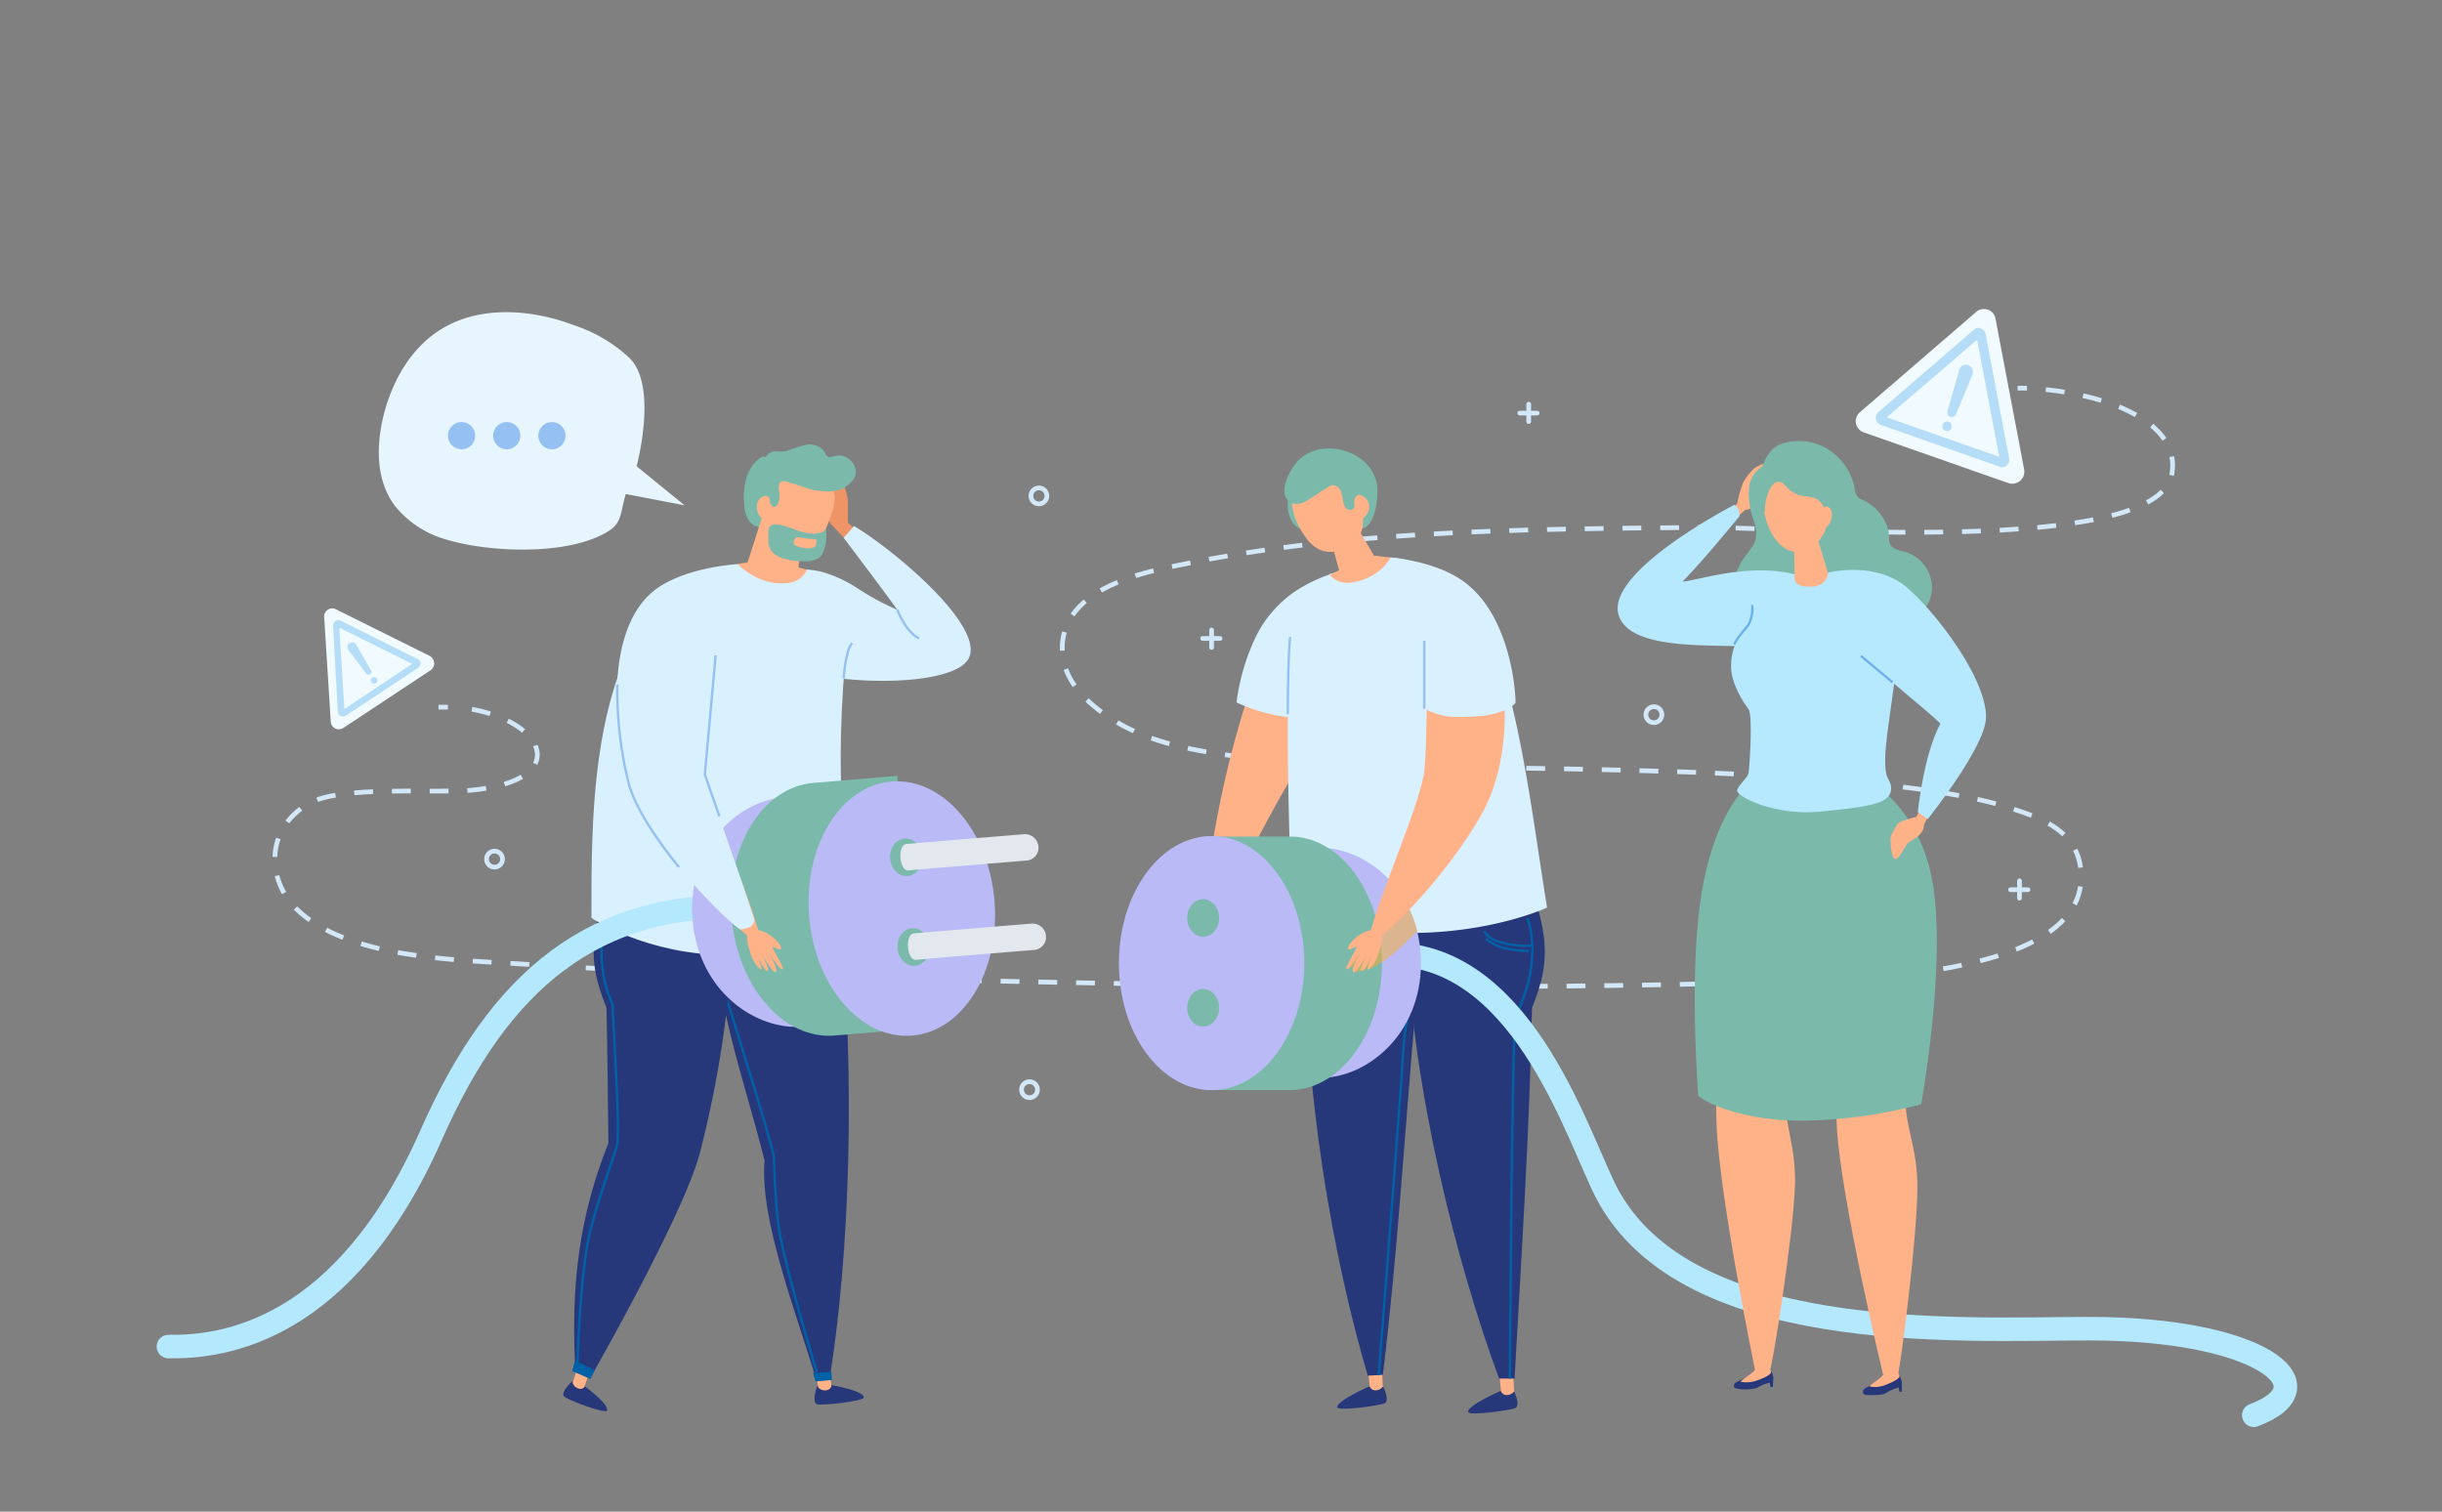 <svg id="OBJECTS" xmlns="http://www.w3.org/2000/svg" viewBox="0 0 519 321.3"><rect x="0" y="0" width="519" height="321.3" fill="#808080" stroke="none"/><defs><style>.cls-1,.cls-10,.cls-11,.cls-19,.cls-2,.cls-5,.cls-8{fill:none;}.cls-1,.cls-2,.cls-5{stroke:#d2e8f9;}.cls-1,.cls-10,.cls-19,.cls-2,.cls-8{stroke-miterlimit:10;}.cls-2{stroke-dasharray:4.01 4.01;}.cls-3{fill:#f0faff;}.cls-4{fill:#b5ddf7;}.cls-11,.cls-5{stroke-linecap:round;stroke-linejoin:round;}.cls-6{fill:#26387a;}.cls-7{fill:#ffb288;}.cls-8{stroke:#0061a6;}.cls-10,.cls-19,.cls-8{stroke-width:0.5px;}.cls-9{fill:#d9f0ff;}.cls-10{stroke:#94c1f2;}.cls-11{stroke:#b4e8fd;stroke-width:5px;}.cls-12{fill:#babaf7;}.cls-13{fill:#7bbaab;}.cls-14{fill:#fdae2b;opacity:0.5;isolation:isolate;}.cls-15{fill:#0061a6;}.cls-16{fill:#ef9467;}.cls-17{fill:#e2e8ed;}.cls-18{fill:#b6e9fe;}.cls-19{stroke:#6cb1ef;}.cls-20{fill:#e7f5fe;}.cls-21{fill:#94c1f2;}</style></defs><title>error-1-core</title><path class="cls-1" d="M428.8,82.5h2"/><path class="cls-2" d="M434.8,82.8c12.9,1.3,28.7,6.8,26.8,17.9-2.9,17.8-82.1,11.2-101,11.4-38,.4-76.4.5-113.7,8.8-9.1,2-22,6.5-21.1,18,.3,4,2.7,7.7,5.8,10.4,10.9,9.8,26,10.8,40.1,12.5,21.3,2.6,122.6-.9,155.7,10,6.5,2.1,14.7,4.9,14.9,14.2.7,23.7-58.1,22.5-75.8,23-47.1,1.2-94.2.7-141.3-.2-38.1-.8-76.2-1.4-114.2-3.9-14.2-.9-37.3-1.2-48.1-11.8-6-5.9-6.8-16.8,2.7-22.3,6.7-3.9,26.5-2.2,34.1-2.8,23-2,16-15.9-2.6-17.7"/><path class="cls-1" d="M95.2,150.3h-2"/><path class="cls-3" d="M430.2,99.8l-6.1-32.1a2.5,2.5,0,0,0-4.1-1.4L395.3,87.6a2.52,2.52,0,0,0,.8,4.3l30.8,10.8A2.58,2.58,0,0,0,430.2,99.8Z"/><path class="cls-4" d="M425.5,99.3a.9.9,0,0,1-.5-.1l-25.3-8.9a1.55,1.55,0,0,1-1-1.2,1.65,1.65,0,0,1,.5-1.5l20.3-17.5a1.4,1.4,0,0,1,1.5-.3,1.55,1.55,0,0,1,1,1.2l5,26.4a1.65,1.65,0,0,1-.5,1.5A1.28,1.28,0,0,1,425.5,99.3ZM401,88.7l23.9,8.4-4.7-24.9Z"/><path class="cls-4" d="M414.5,88.6h0a1,1,0,0,1-.6-1.2l2.5-8.8a1.46,1.46,0,0,1,1.9-1h0a1.55,1.55,0,0,1,.9,2l-3.5,8.5A1.08,1.08,0,0,1,414.5,88.6Z"/><circle class="cls-4" cx="413.8" cy="90.6" r="1"/><path class="cls-3" d="M91.3,139.4l-19.9-9.9a1.72,1.72,0,0,0-2.5,1.7l1.4,22.2a1.72,1.72,0,0,0,2.7,1.3l18.6-12.3A1.79,1.79,0,0,0,91.3,139.4Z"/><path class="cls-4" d="M89.1,141.8c-.1.1-.2.2-.3.2L73.5,152.1a1.38,1.38,0,0,1-1.1.1,1.15,1.15,0,0,1-.6-.9l-1-18.3a1.14,1.14,0,0,1,1.6-1.1l16.4,8.2a1.15,1.15,0,0,1,.6.9A6.89,6.89,0,0,1,89.1,141.8Zm-15.9,8.9,14.4-9.6-15.5-7.7Z"/><path class="cls-4" d="M78.7,143.3h0a.65.65,0,0,1-.9-.2l-3.8-5a1,1,0,0,1,.3-1.4h0a1,1,0,0,1,1.4.3l3.1,5.4A.56.56,0,0,1,78.7,143.3Z"/><circle class="cls-4" cx="79.5" cy="144.6" r="0.7"/><circle class="cls-1" cx="105.1" cy="182.6" r="1.7"/><circle class="cls-1" cx="351.5" cy="151.9" r="1.7"/><circle class="cls-1" cx="220.8" cy="105.4" r="1.7"/><circle class="cls-1" cx="218.8" cy="231.6" r="1.7"/><line class="cls-5" x1="257.5" y1="133.9" x2="257.5" y2="137.6"/><line class="cls-5" x1="259.3" y1="135.7" x2="255.6" y2="135.7"/><line class="cls-5" x1="324.9" y1="85.9" x2="324.9" y2="89.6"/><line class="cls-5" x1="326.7" y1="87.8" x2="323" y2="87.8"/><line class="cls-5" x1="429.2" y1="187.2" x2="429.2" y2="190.9"/><line class="cls-5" x1="431" y1="189.1" x2="427.3" y2="189.1"/><path class="cls-6" d="M291.2,294.6s-7,3-7,4.5c0,.9,9.6-.4,10.2-.9.9-.9-.4-3.4-.4-3.4Z"/><path class="cls-7" d="M290.7,290.4l.4,4.3a1.29,1.29,0,0,0,1.2.8,1.86,1.86,0,0,0,1.6-.8l-.3-5.4"/><path class="cls-6" d="M302.9,191.8c2.5,10.2,1.6,15.4-2.1,23.2-2.3,26-3.8,51.9-6.9,77.2l-3.2.2c-7.3-24.7-14-61.5-13.2-95.3"/><path class="cls-8" d="M301.3,195.3a19.77,19.77,0,0,1,1.1,7.6c-.1,3.9-1.7,7.4-2.7,11.1-1.4,4.9-1.5,9.8-1.8,14.9l-1.8,23.7c-1,12.9-2,25.7-3,38.6,0,.4-.1.8-.1,1.1"/><path class="cls-6" d="M319,295.6s-7,3-7,4.5c0,.9,9.6-.4,10.2-.9.9-.9-.4-3.4-.4-3.4Z"/><path class="cls-7" d="M318.6,291.4l.4,4.3a1.29,1.29,0,0,0,1.2.8,1.86,1.86,0,0,0,1.6-.8l-.3-5.4"/><path class="cls-6" d="M326.2,190.9c3.2,10.1,2.6,15.3-.6,23.3-.5,26.1-2.3,53.3-3.7,78.8h-3.3c-8.9-24.1-18.5-61.4-19.8-95.1"/><path class="cls-8" d="M324.6,195.1s3.7,8.7-2.6,21c-.7,11.6-1.1,76.9-1.1,76.9"/><path class="cls-8" d="M315.4,197.9a5.14,5.14,0,0,0,2.7,2.1,18.73,18.73,0,0,0,3.4.8,19.72,19.72,0,0,0,4.2.2"/><path class="cls-8" d="M315.8,199.5a9.64,9.64,0,0,0,4.3,2.1,26.07,26.07,0,0,0,4.8.5"/><path class="cls-7" d="M288,142.3c-11.1,19.3-23.1,36.9-30.2,58l-2.1-1.1c.5-19.6,6.9-48.2,15.3-66"/><path class="cls-9" d="M282.6,122.1a31.22,31.22,0,0,0-7.5,3.7,24.91,24.91,0,0,0-8.6,10.4,45.68,45.68,0,0,0-3.7,13.1,36.71,36.71,0,0,0,10,3,50.27,50.27,0,0,0,11,0"/><path class="cls-9" d="M274.3,133.6c-1.2,20.9-.3,42.4.3,62.8,0,0,7.3,1.9,25,1.9s29.2-5.4,29.2-5.4c-3.4-20.9-6.1-46.6-14.5-63.8,0,0-9.5-10.2-18.8-10.6a12.14,12.14,0,0,0-5.5,1.4c-1.3.6-7.4,2.1-7.4,2.1Z"/><path class="cls-10" d="M274.2,135.4c-.5,4-.5,16.4-.5,16.4"/><path class="cls-11" d="M291.8,203c29.6-3.3,42,34.3,48.8,48.8,15.9,34.4,76.1,30.6,103.5,30.6,35.9,0,51.7,12.1,34.9,18.4"/><path class="cls-12" d="M302,204.7c0,15.2-11.5,24.4-21.4,24.4H264.4V180.2h16.2C290.5,180.2,302,189.4,302,204.7Z"/><path class="cls-13" d="M293.7,204.7c0,14.9-8.8,27-19.7,27H256.2V177.8H274C284.9,177.7,293.7,189.8,293.7,204.7Z"/><path class="cls-14" d="M297.7,189.9c-3.9,5.3-7.6,10.6-11.3,16a3.69,3.69,0,0,0,1.4-.7c0,.4-.6,1.1-.1,1.4s1.2-.4,1.8-.2c.6-.1,1.1-.8,1.5-1.2a9.2,9.2,0,0,0-.3.9c3.9-1.5,7.5-5.2,10.5-8.2A25.25,25.25,0,0,0,297.7,189.9Z"/><ellipse class="cls-12" cx="257.5" cy="204.7" rx="19.7" ry="27"/><ellipse class="cls-13" cx="255.7" cy="214.2" rx="3.4" ry="4"/><ellipse class="cls-13" cx="255.7" cy="195.1" rx="3.4" ry="4"/><path class="cls-7" d="M319.7,149s1.2,12.7-4.4,23.3c-4.9,9.1-14.5,20.8-22.4,27.2L291,199c2.7-10.4,11.3-29,11.8-35.9s.4-15,.5-18.9"/><path class="cls-9" d="M295.5,118.5s10.5.7,16.6,5.9c8.7,7.3,10,21.7,10,25-2.6,2.8-8.4,3-12.5,3a14.12,14.12,0,0,1-7.2-2l-.9-15.8"/><path class="cls-7" d="M291.8,197.6a6.88,6.88,0,0,0-3.4,1.5c-.9.7-2,1.9-1.9,2.5s1.6-.5,1.8-.3-2.6,4.4-2.1,4.7,2.9-3.5,2.9-3.5-2.3,4-1.4,4.1c.7.1,2.8-3.7,2.8-3.7s-1.7,3.4-1.1,3.5,2.2-3.3,2.2-3.3-1.3,2.9-.8,3a6.78,6.78,0,0,0,2.1-3.2c.5-1.7,1.1-3.2.7-4.6"/><line class="cls-10" x1="302.7" y1="136.2" x2="302.7" y2="150.6"/><path class="cls-13" d="M273.8,105.2a12.1,12.1,0,0,0-.1,1.9,6.52,6.52,0,0,0,1,3.9,4,4,0,0,0,2.2,1.6c.6.2,1.5.1,1.7-.5a1.7,1.7,0,0,0,.1-.7,20,20,0,0,0-1.3-6.8"/><path class="cls-7" d="M289.6,106.5c-.9-3.5-3.7-8.4-8.3-7.4a8.5,8.5,0,0,0-6.4,5.3c-1,3.3.6,7.1,2.6,9.8a8.09,8.09,0,0,0,2.7,2.5c2.7,1.4,6.3.2,8.1-2S290.3,109.3,289.6,106.5Z"/><path class="cls-7" d="M283.1,115.7l1.5,5.5-2,1a4.88,4.88,0,0,0,4.6,1.6c6.3-.9,8.3-5.3,8.3-5.3l-3.5-.4-3.9-6.7"/><path class="cls-13" d="M292.6,102.7a8.73,8.73,0,0,0-4.2-5.7c-3.7-2.3-9-2.4-12.3.7-1.9,1.8-5.3,8-1.2,9.3,1.3.4,2.6-.4,3.7-1.1s2.2-1.5,3.4-2.2a3.1,3.1,0,0,1,1.3-.6,2,2,0,0,1,1.7,1.4,18.92,18.92,0,0,1,.5,2.3,2.48,2.48,0,0,0,.8,1.4,1.1,1.1,0,0,0,1.5-.3c.2-.4,0-.8,0-1.2s.2-.9.6-.8a.76.76,0,0,1,.4.2c1,.8.7,2.3,1,3.5a26.45,26.45,0,0,0-.2,2.7C292.7,111.5,293,104.4,292.6,102.7Z"/><path class="cls-7" d="M288,106.1c-.1-.4.4-.9.8-.9a1.85,1.85,0,0,1,1.2.5,2.61,2.61,0,0,1,1,2,2.72,2.72,0,0,1-.6,1.7,1.76,1.76,0,0,1-.9.8,1.42,1.42,0,0,1-1.4-.4"/><path class="cls-6" d="M176.7,294.4s6.7,1.1,6.9,2.6c.1.8-9.5,1.9-10.1,1.4-1-.8.2-3.8.2-3.8Z"/><path class="cls-7" d="M176.1,290.3l.6,4.3s-.1.7-1.1.9a1.93,1.93,0,0,1-1.7-.6l-.8-5.3"/><path class="cls-6" d="M150.9,193.1c-1.2,10.5-1.3,15.5,3.4,22.7,2.2,10.1,5.6,20.5,8.2,30.9-1.1,12.4,6.7,32.2,10.9,46.3l3-.5c4.1-25.4,5.6-64.4,1.9-98.5"/><path class="cls-8" d="M152.9,207.3s11.6,36.8,11.6,38.8.3,8.9.8,13.3c.9,8.2,8.3,32.2,8.3,32.2"/><polygon class="cls-15" points="173.3 293.6 172.8 291.8 176.7 291.6 176.8 293.3 173.3 293.6"/><path class="cls-6" d="M124.2,294.6s5.3,3.8,4.8,5.2c-.3.8-8.9-2.4-9.2-3.1-.5-1.1,1.8-3.1,1.8-3.1Z"/><path class="cls-7" d="M125.5,290.9l-1.3,3.9a1.09,1.09,0,0,1-1.3.3,1.83,1.83,0,0,1-1.2-1.2l1.6-4.9"/><path class="cls-6" d="M128.3,190.9c-3.2,10.1-2.6,15.3.6,23.3.2,9.5.3,19.2.4,28.8-6.8,17-7.9,32.2-7,48.4l3.3,1.2s19.5-34,23.1-47.4a227.41,227.41,0,0,0,7.1-47.3"/><path class="cls-8" d="M129.1,193.1s-3.5,10.4,1.1,20.4c0,2.8,1.6,26,1,29.6-.3,1.7-3.5,9.9-5.6,17.9-2.4,8.8-2.9,29.7-2.9,29.7"/><polygon class="cls-15" points="121.6 291.4 122.2 289.2 126.4 291.2 125.5 293.1 121.6 291.4"/><path class="cls-16" d="M182.8,113.3l-2.6-2.2v-4.6c0-.7-1-5-1.9-5s-1.1-1.1-1.5-.6.4,5.3,0,5.7-.8-2.3-1.2-2-.4,2.3-.4,3.3a6.81,6.81,0,0,0,1.6,3.7c.8.8,4.3,4.6,4.3,4.6Z"/><path class="cls-9" d="M181.5,111.8l-2.2,2.5s8.7,11.5,11.4,15.3a53.39,53.39,0,0,1-8.2-4.4c-4.1-2.7-8.2-4.1-11-4.1-6,0-2.9,19.8,4.1,22.7,13.2,2,28,.7,30.3-3.9C209.3,133,189.9,116.8,181.5,111.8Z"/><path class="cls-10" d="M190.7,129.6s1.7,4.6,4.6,6.1"/><path class="cls-9" d="M141.2,126.3c-15.8,17.7-15.5,48.1-15.5,68.8,0,0,11.6,7.9,29.2,7.9s25-4.4,25-4.4c.5-20.9-3.2-30,.3-64.6,0,0-5.6-12.9-8.6-12.9s-14.8-1.2-14.8-1.2Z"/><path class="cls-10" d="M179.3,144.2s.4-6.1,1.8-7.5"/><path class="cls-7" d="M162,106.7c.6-3.6,3.1-8.7,7.8-8.1a10.13,10.13,0,0,1,6.8,4.8c1.4,2,.9,4-1.1,9.1a11.88,11.88,0,0,1-3.1,3.6c-2.5,1.6-6.2.8-8.2-1.3A9.53,9.53,0,0,1,162,106.7Z"/><path class="cls-13" d="M162.6,106.2c.7-.1,0-.5.3.1.2.4.2.5.6.6s.4.5.7.7c.5.4.9-.1,1.1-.5a4.35,4.35,0,0,0,.3-2.5c-.1-.7-.3-1.7.4-2.2.5-.4,1.7.2,2.2.3a24.13,24.13,0,0,1,2.5.8,14.86,14.86,0,0,0,6.3.9,5.81,5.81,0,0,0,4.6-2.9c1.1-2.1-1.1-4.7-3.2-4.7a10.1,10.1,0,0,0-1.7.3c-.2,0-.4.1-.6,0-.5-.1-.7-.7-.9-1.1a3.81,3.81,0,0,0-3.6-1.5,23.48,23.48,0,0,0-4.5,1.4,8.85,8.85,0,0,1-2.3,0,2.67,2.67,0,0,0-2.1,1.3c-.7-.7-2.1,1-2.5,1.4-1.6,1.9-2.1,4.7-2.1,7.2,0,2.1.3,5.3,2.7,6.1,1,.4,1.6.6,1.7-.4a15.92,15.92,0,0,1-.6-3.6,1.75,1.75,0,0,1,.9-2"/><path class="cls-7" d="M170.2,115.2l-.5,5.4,1.8.5a4.87,4.87,0,0,1-4,2.8c-6.3.8-10.7-4-10.7-4l2.1-.4,3.2-10"/><path class="cls-7" d="M163.6,106.2a.88.88,0,0,0-.9-.8,2,2,0,0,0-1.2.6c-1.8,1.8.5,6,2.2,3.8"/><path class="cls-13" d="M175.5,112.4c-.3.7-1.4.9-2,1-3,.3-5.4-1.6-8.2-1.9a1.77,1.77,0,0,0-1.6.3,2,2,0,0,0-.4,1.5v2a4.28,4.28,0,0,0,.5,1.6c1.3,2.1,5.5,2.5,7.7,2.4a5.2,5.2,0,0,0,2.5-.7c1-.7,1.2-2,1.5-3.1A9.15,9.15,0,0,0,175.5,112.4Z"/><path class="cls-7" d="M173.4,114.7a.37.37,0,0,0-.3-.1,25.32,25.32,0,0,1-3.2-.4h-.5a1.11,1.11,0,0,0-.7.9.76.76,0,0,0,.5.9,7.17,7.17,0,0,0,2.1.5,3.08,3.08,0,0,0,1.9-.3C173.4,115.8,173.8,115,173.4,114.7Z"/><path class="cls-11" d="M160.4,192.8c-34.4-1.8-54.4,16-68.7,48.3-18.5,42-44.3,45.3-55.9,45.1"/><path class="cls-12" d="M147.2,195.6c1.3,15.2,13.5,23.4,23.3,22.6l16.1-1.3-4.1-48.7-16.1,1.3C156.6,170.3,145.9,180.4,147.2,195.6Z"/><path class="cls-13" d="M155.5,194.9c1.2,14.8,11,26.1,21.9,25.2l17.8-1.5-4.5-53.7-17.8,1.5C162,167.3,154.2,180,155.5,194.9Z"/><ellipse class="cls-12" cx="191.6" cy="191.85" rx="19.7" ry="27" transform="matrix(1, -0.08, 0.08, 1, -15.28, 16.59)"/><ellipse class="cls-13" cx="194.14" cy="201.29" rx="3.4" ry="4" transform="translate(-16.06 16.84) rotate(-4.77)"/><ellipse class="cls-13" cx="192.56" cy="182.22" rx="3.4" ry="4" transform="translate(-14.48 16.64) rotate(-4.77)"/><path class="cls-17" d="M193.1,185c2-.2,25.1-2.1,25.1-2.1a2.72,2.72,0,0,0,2.5-3h0a2.87,2.87,0,0,0-3-2.6s-23.2,1.9-25.1,2.1S191.1,185.2,193.1,185Z"/><path class="cls-17" d="M194.7,204c2-.2,25.1-2.1,25.1-2.1a2.72,2.72,0,0,0,2.5-3h0a2.87,2.87,0,0,0-3-2.6s-23.2,1.9-25.1,2.1S192.7,204.2,194.7,204Z"/><path class="cls-7" d="M132.8,149s-1.2,12.7,4.4,23.3c4.9,9.1,14.5,20.8,22.4,27.2l1.9-.5c-2.7-10.4-11.3-29-11.8-35.9s-.4-15-.5-18.9"/><path class="cls-9" d="M156.7,119.9s-11,.6-17.4,5.4c-11,8.3-8.8,30.6-5.6,41.5s18.6,27.2,23.5,30.7c.8,0,3.2-.2,3.1-2.1-2.7-8.5-10.6-30.8-10.6-30.8l1.2-30.1"/><path class="cls-7" d="M160.7,197.6a6.88,6.88,0,0,1,3.4,1.5c.9.7,2,1.9,1.9,2.5s-1.6-.5-1.8-.3,2.6,4.4,2.1,4.7-2.9-3.5-2.9-3.5,2.3,4,1.4,4.1c-.7.1-2.8-3.7-2.8-3.7s1.7,3.4,1.1,3.5-2.2-3.3-2.2-3.3,1.3,2.9.8,3a6.78,6.78,0,0,1-2.1-3.2c-.5-1.7-1.1-3.2-.7-4.6"/><path class="cls-10" d="M152.9,173.5c-1.8-5.1-3.1-8.9-3.1-8.9l2.3-25.3"/><path class="cls-10" d="M131.2,145.5a81.31,81.31,0,0,0,2.5,21.3c1.5,5.2,5.9,11.7,10.6,17.5"/><path class="cls-7" d="M367.4,108.3l1.8-1.2a25.83,25.83,0,0,1,1.3-4.6,12.63,12.63,0,0,1,2.4-3c.4-.3,2.4-1.4,2.9-.9a6.29,6.29,0,0,1-1,2.9c-.4.4-1.5,2.1-1.3,2.6s1.1-.6,1.3-.9.5-.5.6-.2c.2.5-.8,3.2-1.6,3.9a4.82,4.82,0,0,1-2.9,1.5l-2.8,2.4"/><path class="cls-13" d="M388.7,95.6a12.67,12.67,0,0,1,5.5,8.3,3.49,3.49,0,0,0,.6,1.7,2.92,2.92,0,0,0,1.2.7,10.13,10.13,0,0,1,5.2,5.9c.4,1.1.1,2.6.5,3.5.5,1.1,2.4,1.4,3.5,1.7a8,8,0,0,1,5.4,7.4,8.16,8.16,0,0,1-5.2,7.5,5.33,5.33,0,0,1,.6,4.1,8.37,8.37,0,0,1-2.2,3.6,20.27,20.27,0,0,1-15.7,6.5,15.83,15.83,0,0,1-4.9-1,18.78,18.78,0,0,1-4.8-3.1,15,15,0,0,1-4.6-5.1,5.91,5.91,0,0,1,.7-6.5,4.92,4.92,0,0,1-5-2.3,6.86,6.86,0,0,1-.8-5.6,13.42,13.42,0,0,1,2.6-5.2c.8-1.1,1.8-2.2,1.9-3.6.3-2.3-1-4.3-1.3-6.5-.5-3.5-.4-6.5,2.6-8.4,1-2.5,2.1-4.4,4.9-5.1A11.8,11.8,0,0,1,388.7,95.6Z"/><path class="cls-18" d="M381.5,122.1c-10-2.6-21.4,1.5-23.9,1.5,3.5-3.5,9.9-11.2,12.1-13.9a2.64,2.64,0,0,0-1.1-2.4s-27.4,14.1-24.6,23.4c2.9,9.6,29.7,4.9,31.8,7.7"/><path class="cls-7" d="M383.5,211.9c0,.8-3.6,18.4-3.9,20.3-.8,5.5,2.1,11,1.9,19.5-.3,10.3-4.7,38.2-5.3,39.4s-3.2.1-3.2.1-7.7-37.3-8.2-52.6c-.4-12.6,1.5-39.8,1.5-39.8"/><path class="cls-6" d="M376.5,291.5a4.86,4.86,0,0,1,.4,1.4c-.1,1.2-.1,1.9-.1,1.9h-.5l-.2-.9a7.72,7.72,0,0,0-2.7,1.1,9.83,9.83,0,0,1-4.5.1c-.6-.3-.4-.8-.2-1.1s3.8-1.8,3.8-1.8"/><path class="cls-7" d="M372.9,291.2c-.3.7-3.1,2.2-2.9,2.5a6.69,6.69,0,0,0,3.7-.4c1.7-.6,2.6-1.2,2.7-1.6l-.3-1.2"/><path class="cls-7" d="M408.3,212.6c0,.8-3,18.5-3.2,20.4-.6,5.5,2.5,10.9,2.4,19.4,0,10.4-3.6,38.3-4.1,39.5s-3.2.2-3.2.2-8.9-37-9.8-52.3c-.7-12.6.3-39.8.3-39.8"/><path class="cls-6" d="M403.7,292.4a4.17,4.17,0,0,1,.5,1.4v2h-.5l-.2-.9a9.53,9.53,0,0,0-2.7,1.2c-.6.5-4,.5-4.5.3s-.4-.8-.2-1.1,3.7-1.9,3.7-1.9"/><path class="cls-7" d="M400.2,292.2c-.3.7-3.1,2.3-2.8,2.5a6.18,6.18,0,0,0,3.7-.5c1.6-.6,2.6-1.3,2.6-1.7l-.4-1.2"/><path class="cls-13" d="M399.3,167.4s7.9,5.2,10.9,17.6c4.1,16.8-1.9,49.7-1.9,49.7a102.31,102.31,0,0,1-25.9,3.5c-13.5-.1-21.5-4.7-21.5-5.5s-2-25.7.7-42.6c3.1-19,10.9-24.1,10.9-24.1"/><path class="cls-18" d="M388.6,121.8c1.2-.5,4.4.7,10.4,2.9,2.6,2.8,3.8,9.1,4.3,14.6-1.5,13.4-3.3,20.7-2.4,25.2.2,1.1,1.2,1.9,1,3.4-.3,3.1-5.4,3.6-15,4.6s-18.2-3.3-17.7-4.6,2.2-2.6,2.4-3.5,1-12.4,0-13.7-3.7-5.3-3.7-9.1c0-5.4,3-7.8,4.9-10.7,3.2-4.9,5.7-8,8.8-8.8C386.5,120.9,388.6,121.8,388.6,121.8Z"/><path class="cls-19" d="M372.4,128.6a7.47,7.47,0,0,1-.8,4.2c-.4.6-2.5,2.8-3,4.2"/><path class="cls-7" d="M386.3,115.2c2.6-2.6,3-7.5,1.8-10.9-1.3-3.8-6.7-6.6-10.4-4.2C370.5,104.8,377.8,123.6,386.3,115.2Z"/><path class="cls-7" d="M381.3,114.8l.1,8s-.3,1.8,2.8,1.9c4.3.2,4.3-2.9,4.3-2.9l-2.5-8.3"/><path class="cls-13" d="M384.5,96.6a2.42,2.42,0,0,0-2.7-.1c-.6.3-1,.9-1.5,1.1a5.77,5.77,0,0,1-1.4.3,7.63,7.63,0,0,0-4.9,4.2c-.9,2-.6,5.3,1.1,6.7a10.1,10.1,0,0,1,1.2-5.1c.4-.7,1.1-1.4,1.9-1.3s1.4,1.1,2.1,1.7a6.27,6.27,0,0,0,3.7,1.4c1.5.2,2.6.5,3.4,1.9a11.76,11.76,0,0,1,.7,2,18.43,18.43,0,0,1,.5,2.5,4.4,4.4,0,0,0,.2,1.6,3.19,3.19,0,0,0,2.3,1.9c.8.3,2,.5,2.5-.4a10.64,10.64,0,0,0,.9-2.5,10.92,10.92,0,0,0-1.9-7.8c-1.6-2.5-3.9-4.2-5.9-6.4C385.8,97.7,385.2,97,384.5,96.6Z"/><path class="cls-7" d="M386.6,109a1.76,1.76,0,0,1,1.2-1.3c2-.3,1.7,2.7.9,3.8-.5.6-1.7,1.4-2.2-.3"/><path class="cls-7" d="M408.3,171.5l-1,2.1s-3.6.9-4,1.5c-.6,1-1.5,2.4-1.5,3.2s.1,4.3,1.1,4.3c.6,0,2.1-2.8,2.4-3.2.7-.9,3.6-1.6,3.6-4.1l1.8-3.7"/><path class="cls-18" d="M388.6,121.7s8.5-2.2,15.1,2c5.1,3.2,18.4,19.4,18.4,28.7,0,6.2-12.4,21.7-12.4,21.7l-2.1-1.5s1.2-12.2,4.8-18.8c-2.7-2.7-13-10.9-15.6-13.5"/><path class="cls-19" d="M395.5,139.4c1.9,1.6,6.7,5.6,6.7,5.6"/><path class="cls-20" d="M145.5,107.4l-10.2-8.3s4.6-17-1.5-23a31.7,31.7,0,0,0-11.6-6.9c-9.4-3.6-20.7-4.4-29.1,1.2-6.2,4.1-10,11.2-11.7,18.4-1.5,6.4-1.4,13.6,2.6,18.8a21.42,21.42,0,0,0,6.8,5.5c8.1,4.2,29.5,5.8,38.8-.4,2.6-1.7,2.3-4.1,3.4-7.7Z"/><circle class="cls-21" cx="98.1" cy="92.6" r="2.9"/><circle class="cls-21" cx="107.7" cy="92.6" r="2.9"/><circle class="cls-21" cx="117.3" cy="92.6" r="2.9"/></svg>